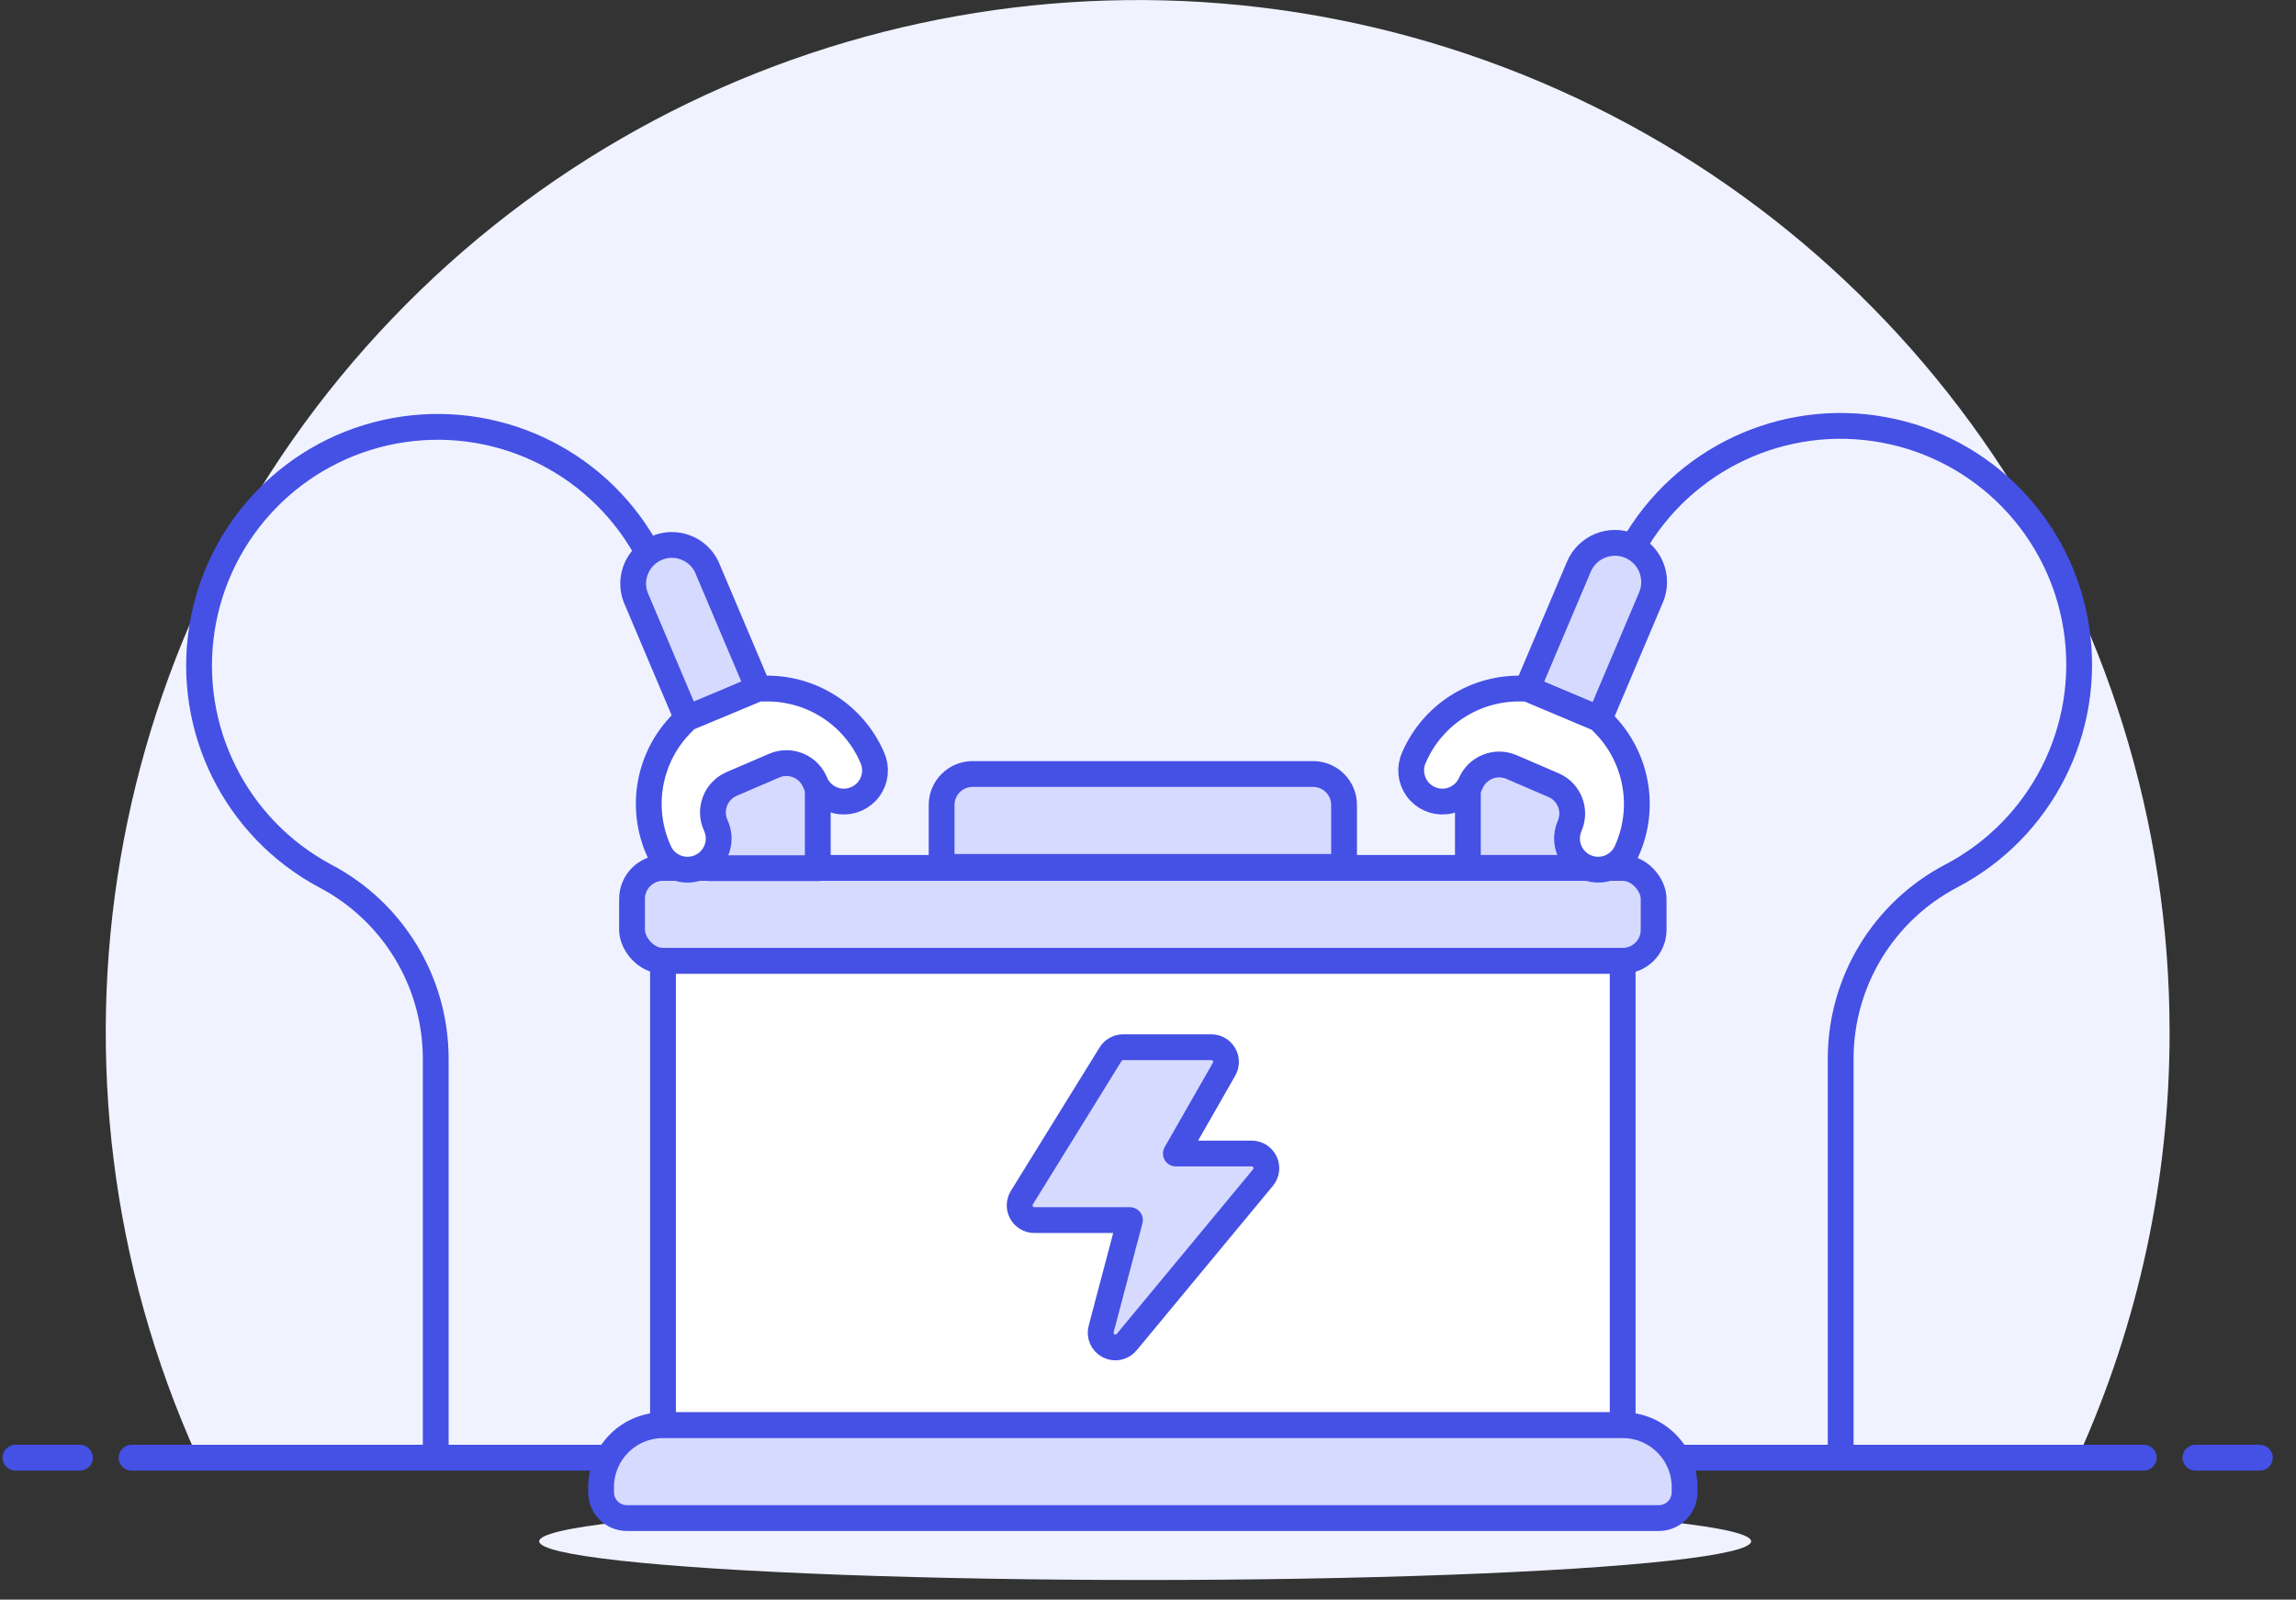 <?xml version="1.0" encoding="UTF-8"?>
<svg width="89px" height="62px" viewBox="0 0 89 62" version="1.1" xmlns="http://www.w3.org/2000/svg" xmlns:xlink="http://www.w3.org/1999/xlink">
    <rect x="0" y="0" width="89" height="62" fill="#333333" stroke="none"/>
    <title>illustrationProducer</title>
    <g id="Page-1" stroke="none" stroke-width="1" fill="none" fill-rule="evenodd">
        <g id="illustrationProducer">
            <g id="Background">
                <path d="M84.1,40 C84.098,23.665 74.164,8.972 59.005,2.884 C43.846,-3.203 26.509,0.54 15.211,12.338 C3.912,24.136 0.923,41.618 7.66,56.5 L80.54,56.5 C82.892,51.317 84.105,45.691 84.1,40 L84.1,40 Z" id="Path" fill="#F0F2FF" fill-rule="nonzero"></path>
                <line x1="5.1" y1="56.5" x2="83.1" y2="56.5" id="Path" stroke="#4550E5" stroke-linecap="round" stroke-linejoin="round"></line>
                <line x1="0.6" y1="56.5" x2="3.1" y2="56.5" id="Path" stroke="#4550E5" stroke-linecap="round" stroke-linejoin="round"></line>
                <line x1="85.1" y1="56.5" x2="87.6" y2="56.5" id="Path" stroke="#4550E5" stroke-linecap="round" stroke-linejoin="round"></line>
            </g>
            <g id="Scene" transform="translate(7, 16)">
                <rect id="Rectangle" fill="#FFFFFF" fill-rule="nonzero" x="18.7" y="21.24" width="37.2" height="18"></rect>
                <ellipse id="Oval" fill="#F0F2FF" fill-rule="nonzero" cx="37.39" cy="43.74" rx="23.49" ry="1.5"></ellipse>
                <rect id="Rectangle" stroke="#4550E5" stroke-linejoin="round" x="18.7" y="21.24" width="37.2" height="18"></rect>
                <path d="M18.7,39.24 L55.9,39.24 C57.225,39.24 58.3,40.315 58.3,41.64 L58.3,41.84 C58.3,42.392 57.852,42.84 57.3,42.84 L17.3,42.84 C16.748,42.84 16.3,42.392 16.3,41.84 L16.3,41.64 C16.3,41.003 16.553,40.393 17.003,39.943 C17.453,39.493 18.063,39.24 18.7,39.24 Z" id="Path" stroke="#4550E5" fill="#D6DAFF" fill-rule="nonzero" stroke-linejoin="round"></path>
                <rect id="Rectangle" fill="#D6DAFF" fill-rule="nonzero" x="17.5" y="17.64" width="39.6" height="3.6" rx="1.2"></rect>
                <rect id="Rectangle" stroke="#4550E5" stroke-linejoin="round" x="17.5" y="17.64" width="39.6" height="3.6" rx="1.2"></rect>
                <rect id="Rectangle" stroke="#4550E5" fill="#D6DAFF" fill-rule="nonzero" stroke-linejoin="round" x="49.9" y="12.84" width="4.2" height="4.8"></rect>
                <path d="M30.7,14 L43.9,14 C44.218,14 44.523,14.126 44.749,14.351 C44.974,14.577 45.1,14.882 45.1,15.2 L45.1,17.6 L29.5,17.6 L29.5,15.2 C29.5,14.537 30.037,14 30.7,14 Z" id="Path" fill="#D6DAFF" fill-rule="nonzero"></path>
                <path d="M30.7,14 L43.9,14 C44.218,14 44.523,14.126 44.749,14.351 C44.974,14.577 45.1,14.882 45.1,15.2 L45.1,17.6 L29.5,17.6 L29.5,15.2 C29.5,14.537 30.037,14 30.7,14 Z" id="Path" stroke="#4550E5" stroke-linejoin="round"></path>
                <path d="M55,11.87 L52.2,10.69 L54.2,5.97 C54.526,5.197 55.417,4.834 56.19,5.16 C56.963,5.486 57.326,6.377 57,7.15 L55,11.87 Z" id="Path" fill="#D6DAFF" fill-rule="nonzero"></path>
                <path d="M55,11.87 L52.2,10.69 L54.2,5.97 C54.526,5.197 55.417,4.834 56.19,5.16 C56.963,5.486 57.326,6.377 57,7.15 L55,11.87 Z" id="Path" stroke="#4550E5" stroke-linejoin="round"></path>
                <path d="M52.2,10.69 L52,10.69 C50.189,10.639 48.529,11.697 47.81,13.36 C47.631,13.753 47.676,14.211 47.927,14.563 C48.178,14.914 48.597,15.104 49.027,15.063 C49.457,15.021 49.831,14.753 50.01,14.36 C50.135,14.066 50.373,13.835 50.669,13.717 C50.966,13.598 51.297,13.603 51.59,13.73 L53.24,14.44 C53.833,14.709 54.103,15.401 53.85,16 C53.671,16.393 53.716,16.851 53.967,17.203 C54.218,17.554 54.637,17.744 55.067,17.703 C55.497,17.661 55.871,17.393 56.05,17 C56.823,15.304 56.451,13.305 55.12,12 L55,11.87 L52.2,10.69 Z" id="Path" fill="#FFFFFF" fill-rule="nonzero"></path>
                <path d="M52.2,10.69 L52,10.69 C50.189,10.639 48.529,11.697 47.81,13.36 C47.631,13.753 47.676,14.211 47.927,14.563 C48.178,14.914 48.597,15.104 49.027,15.063 C49.457,15.021 49.831,14.753 50.01,14.36 C50.135,14.066 50.373,13.835 50.669,13.717 C50.966,13.598 51.297,13.603 51.59,13.73 L53.24,14.44 C53.833,14.709 54.103,15.401 53.85,16 C53.671,16.393 53.716,16.851 53.967,17.203 C54.218,17.554 54.637,17.744 55.067,17.703 C55.497,17.661 55.871,17.393 56.05,17 C56.823,15.304 56.451,13.305 55.12,12 L55,11.87 L52.2,10.69 Z" id="Path" stroke="#4550E5" stroke-linejoin="round"></path>
                <rect id="Rectangle" stroke="#4550E5" fill="#D6DAFF" fill-rule="nonzero" stroke-linejoin="round" transform="translate(22.6, 15.25) rotate(180) translate(-22.6, -15.25) " x="20.5" y="12.85" width="4.2" height="4.8"></rect>
                <path d="M19.64,11.87 L22.39,10.68 L20.39,5.96 C20.037,5.242 19.183,4.928 18.448,5.245 C17.714,5.563 17.358,6.401 17.64,7.15 L19.64,11.87 Z" id="Path" fill="#D6DAFF" fill-rule="nonzero"></path>
                <path d="M19.64,11.87 L22.39,10.68 L20.39,5.96 C20.037,5.242 19.183,4.928 18.448,5.245 C17.714,5.563 17.358,6.401 17.64,7.15 L19.64,11.87 Z" id="Path" stroke="#4550E5" stroke-linejoin="round"></path>
                <path d="M22.39,10.69 L22.62,10.69 C24.431,10.639 26.091,11.697 26.81,13.36 C26.989,13.753 26.944,14.211 26.693,14.563 C26.442,14.914 26.023,15.104 25.593,15.063 C25.163,15.021 24.789,14.753 24.61,14.36 C24.495,14.05 24.257,13.801 23.952,13.672 C23.647,13.543 23.303,13.546 23,13.68 L21.35,14.39 C21.054,14.521 20.824,14.765 20.711,15.069 C20.598,15.372 20.612,15.708 20.75,16 C21.026,16.608 20.758,17.324 20.15,17.6 C19.542,17.876 18.826,17.608 18.55,17 C17.775,15.306 18.142,13.307 19.47,12 L19.63,11.84 L22.39,10.69 Z" id="Path" fill="#FFFFFF" fill-rule="nonzero"></path>
                <path d="M22.39,10.69 L22.62,10.69 C24.431,10.639 26.091,11.697 26.81,13.36 C26.989,13.753 26.944,14.211 26.693,14.563 C26.442,14.914 26.023,15.104 25.593,15.063 C25.163,15.021 24.789,14.753 24.61,14.36 C24.495,14.05 24.257,13.801 23.952,13.672 C23.647,13.543 23.303,13.546 23,13.68 L21.35,14.39 C21.054,14.521 20.824,14.765 20.711,15.069 C20.598,15.372 20.612,15.708 20.75,16 C21.026,16.608 20.758,17.324 20.15,17.6 C19.542,17.876 18.826,17.608 18.55,17 C17.775,15.306 18.142,13.307 19.47,12 L19.63,11.84 L22.39,10.69 Z" id="Path" stroke="#4550E5" stroke-linejoin="round"></path>
                <path d="M40.45,25.44 C40.549,25.265 40.548,25.05 40.447,24.875 C40.347,24.701 40.161,24.592 39.96,24.59 L36.53,24.59 C36.334,24.592 36.153,24.694 36.05,24.86 L32.61,30.42 C32.502,30.595 32.496,30.815 32.596,30.995 C32.695,31.176 32.884,31.288 33.09,31.29 L36.8,31.29 L35.69,35.49 C35.609,35.754 35.73,36.039 35.976,36.164 C36.222,36.29 36.523,36.221 36.69,36 L41.96,29.64 C42.099,29.47 42.127,29.235 42.033,29.036 C41.939,28.838 41.74,28.711 41.52,28.71 L38.58,28.71 L40.45,25.44 Z" id="Path" stroke="#4550E5" fill="#D6DAFF" fill-rule="nonzero" stroke-linecap="round" stroke-linejoin="round"></path>
                <path d="M56.29,5.21 C58.23,1.774 62.136,-0.053 66.016,0.66 C69.897,1.373 72.898,4.469 73.49,8.37 C74.082,12.271 72.134,16.118 68.64,17.95 C66.015,19.324 64.364,22.037 64.35,25 L64.35,40.5" id="Path" stroke="#4550E5" stroke-linejoin="round"></path>
                <path d="M18,5.21 C16.052,1.797 12.159,-0.013 8.293,0.698 C4.428,1.409 1.434,4.485 0.827,8.369 C0.221,12.252 2.135,16.095 5.6,17.95 C8.225,19.324 9.876,22.037 9.89,25 L9.89,40.5" id="Path" stroke="#4550E5" stroke-linejoin="round"></path>
            </g>
        </g>
    </g>
</svg>